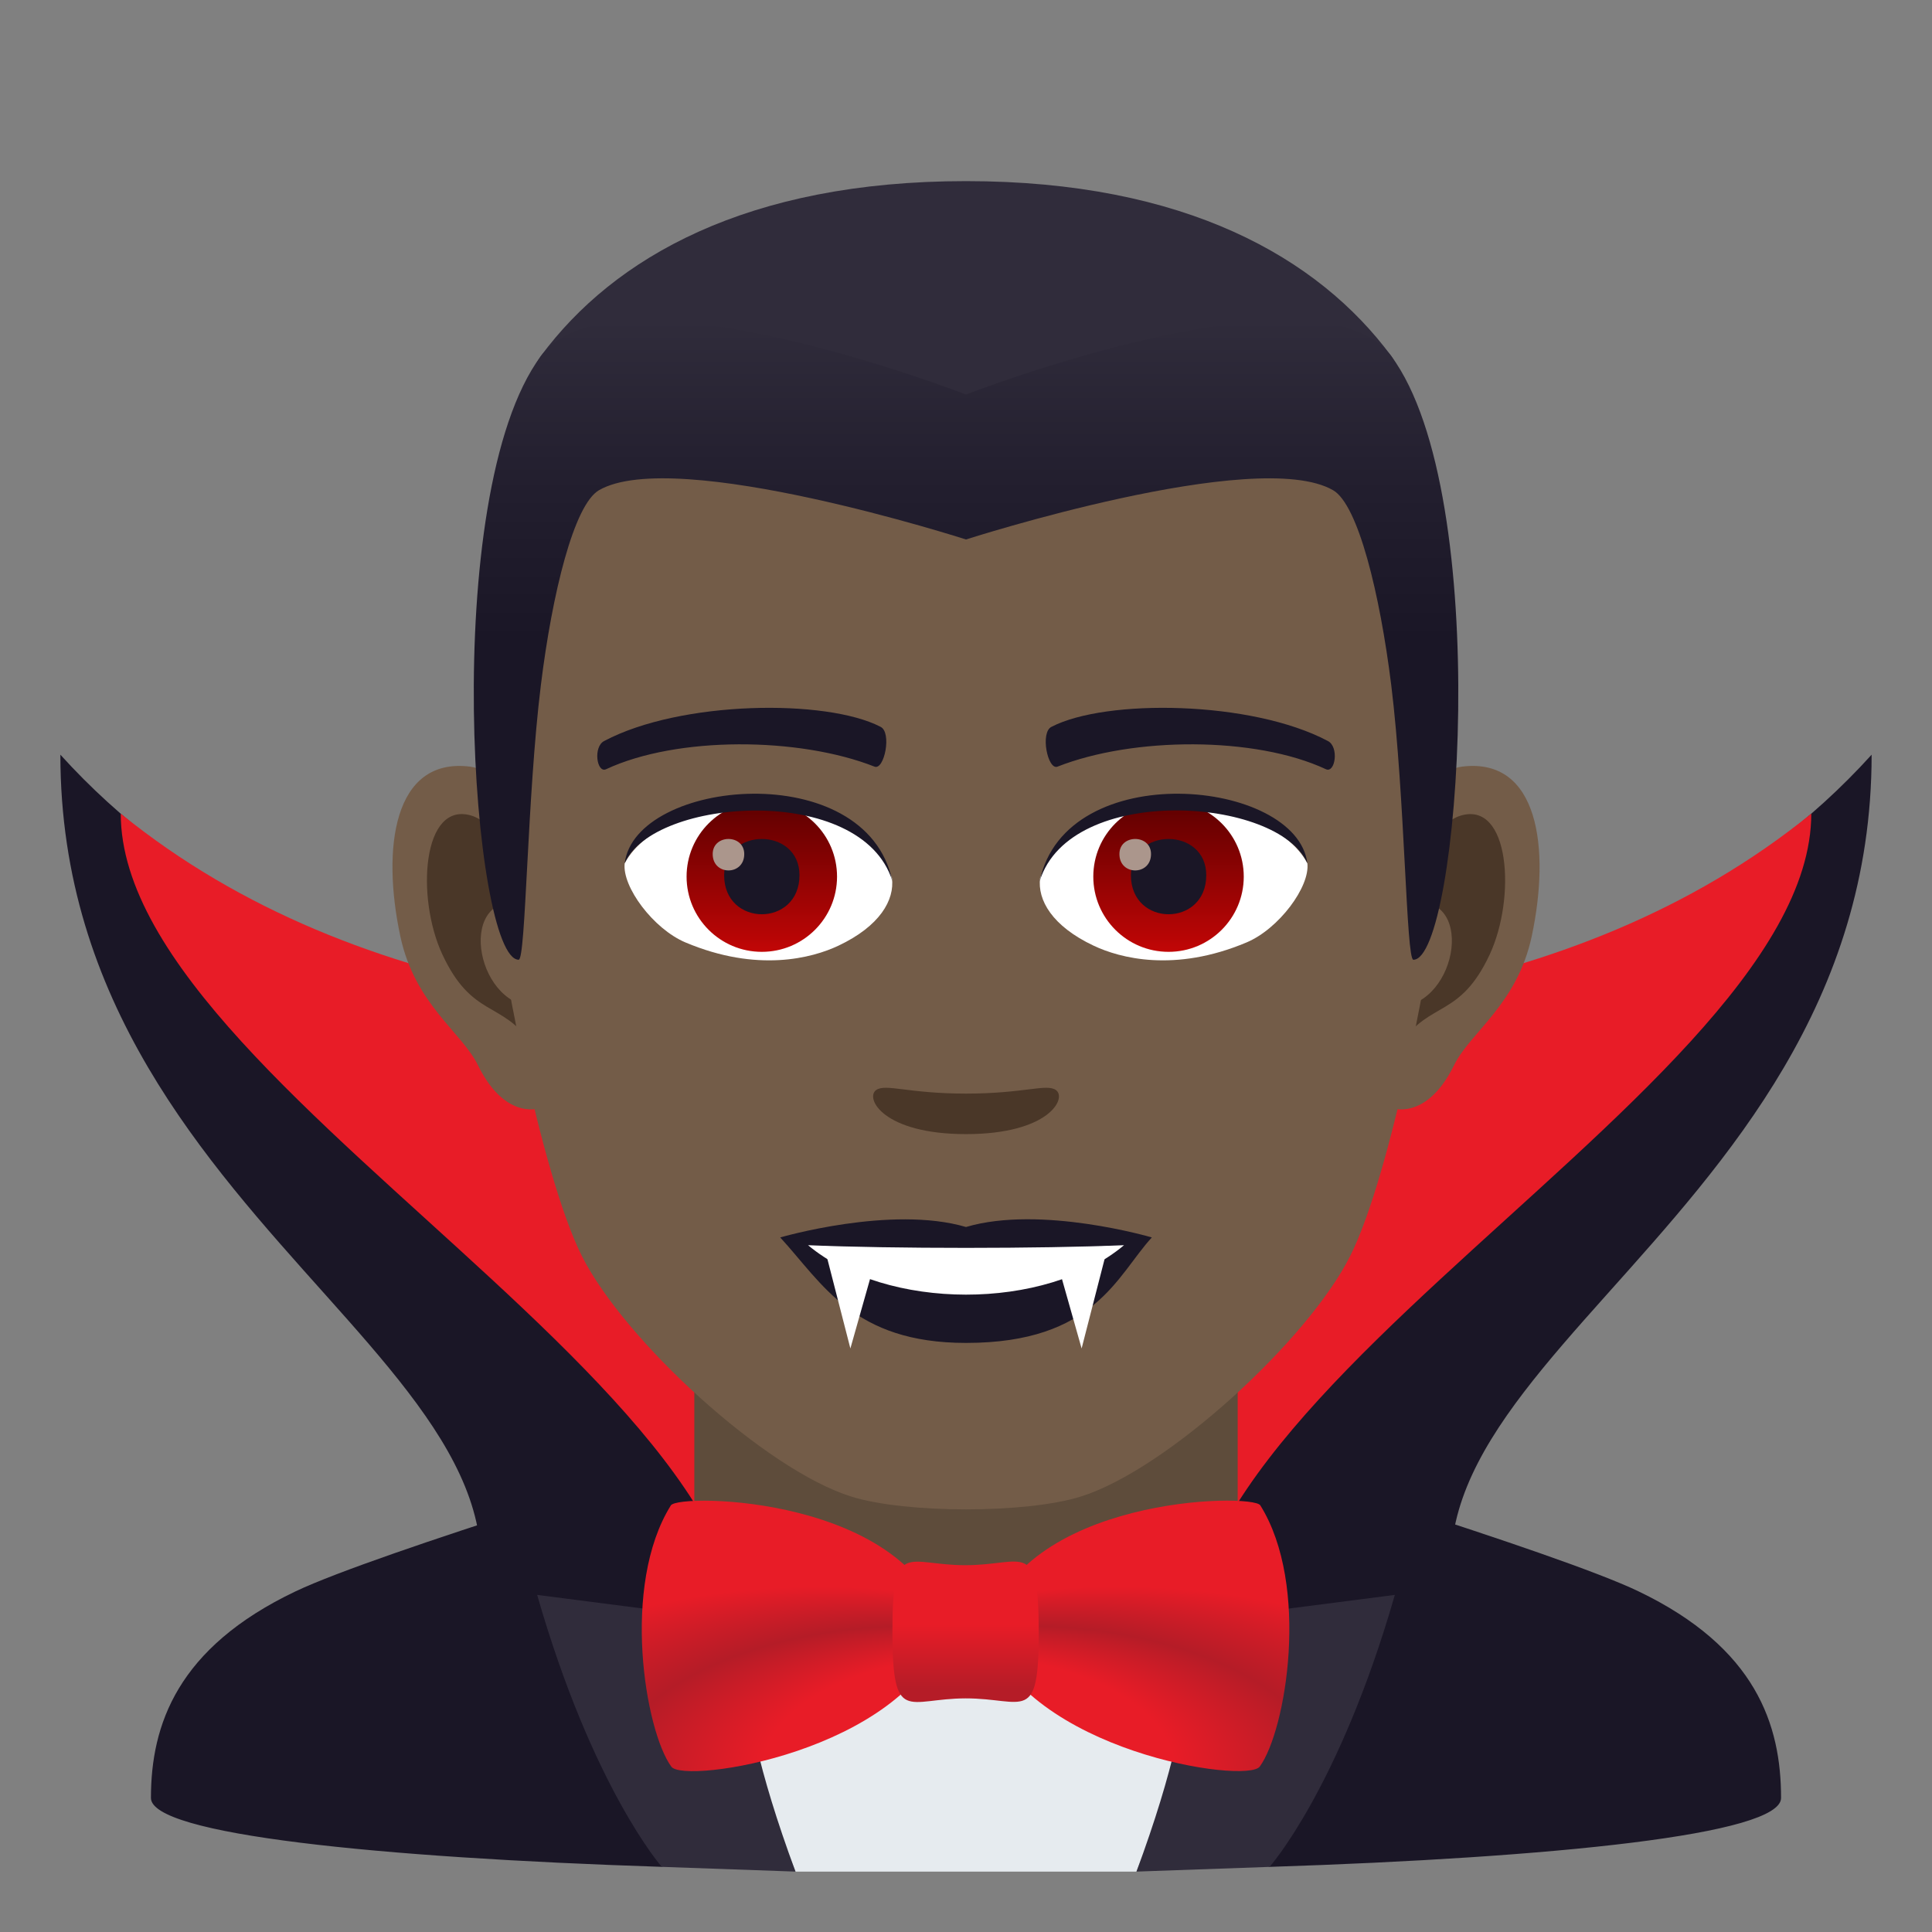 <?xml version="1.0" encoding="utf-8"?>
<!-- Generator: Adobe Illustrator 15.0.0, SVG Export Plug-In . SVG Version: 6.00 Build 0)  -->
<!DOCTYPE svg PUBLIC "-//W3C//DTD SVG 1.1//EN" "http://www.w3.org/Graphics/SVG/1.1/DTD/svg11.dtd">
<svg version="1.1" id="Layer_1" xmlns:x="http://ns.adobe.com/Extensibility/1.0/" xmlns:i="http://ns.adobe.com/AdobeIllustrator/10.0/" xmlns:graph="http://ns.adobe.com/Graphs/1.0/"
	 xmlns="http://www.w3.org/2000/svg" xmlns:xlink="http://www.w3.org/1999/xlink" xmlns:a="http://ns.adobe.com/AdobeSVGViewerExtensions/3.0/"
	 x="0px" y="0px" width="64px" height="64px" viewBox="0 0 64 64" enable-background="new 0 0 64 64" xml:space="preserve">
<rect x="0" y="0" width="64" height="64" fill="#808080" stroke="none"/>
<path fill="#1A1626" d="M9.786,52.718c2.702-1.289,13.492-4.544,13.492-4.544L40.7,48.138c0,0,10.89,3.283,13.575,4.576
	C58.18,54.587,59,57.144,59,59.56c0,1.213-7.519,1.975-16.944,2.283c-5.553-2.62-14.469-2.558-20.134-0.001
	C12.506,61.533,5,60.772,5,59.56C5,57.14,5.871,54.583,9.786,52.718z"/>
<path fill="#1A1626" d="M62,25c-8.074,8.921-20.783,8.976-30,8.97C22.783,33.976,10.076,33.921,2,25
	c0,16.412,19.279,21.005,12.486,30.964c-2.146,3.146,37.176,3.146,35.029,0C42.723,46.005,62,41.411,62,25z"/>
<path fill="#E81C27" d="M32,33.97c-9.217,0.006-19.984-0.515-28-7.017c0,9.726,26.279,21.068,19.486,31.025
	c-2.146,3.148,19.174,3.148,17.027,0c-6.793-9.957,19.488-21.299,19.488-31.025C51.986,33.455,41.217,33.976,32,33.97z"/>
<path fill="#5E4C3B" d="M23,49.946c0,0,2.889,2.832,9,2.832c6.113,0,9-2.832,9-2.832v-8.035H23V49.946z"/>
<path id="Path_426_" fill="#735C48" d="M48.441,25.394c-2.545,0.307-4.383,8.814-2.781,11.06c0.225,0.313,1.535,0.814,2.508-1.168
	c0.539-1.098,2.092-2.013,2.574-4.277C51.359,28.109,50.975,25.087,48.441,25.394z"/>
<path id="Path_425_" fill="#735C48" d="M15.561,25.394c2.545,0.307,4.383,8.814,2.781,11.06c-0.225,0.313-1.535,0.814-2.51-1.168
	c-0.537-1.098-2.092-2.013-2.572-4.277C12.641,28.109,13.027,25.087,15.561,25.394z"/>
<path id="Path_424_" fill="#4A3728" d="M48.373,27.023c-0.664,0.209-1.389,1.221-1.781,2.898c2.32-0.498,1.74,3.362-0.277,3.434
	c0.02,0.389,0.045,0.786,0.094,1.206c0.971-1.407,1.959-0.843,2.938-2.939C50.227,29.734,50.018,26.509,48.373,27.023z"/>
<path id="Path_423_" fill="#4A3728" d="M17.41,29.917c-0.395-1.676-1.117-2.686-1.781-2.895c-1.643-0.514-1.855,2.711-0.973,4.6
	c0.979,2.096,1.967,1.532,2.939,2.939c0.047-0.42,0.074-0.819,0.09-1.208C15.689,33.26,15.117,29.447,17.41,29.917z"/>
<path id="Path_422_" fill="#735C48" d="M32,9.035c-11.027,0-16.34,8.328-15.676,19.908c0.133,2.33,1.582,9.929,2.947,12.656
	c1.398,2.789,6.074,7.09,8.938,7.98c1.811,0.561,5.773,0.561,7.582,0c2.865-0.891,7.543-5.191,8.939-7.98
	c1.369-2.727,2.814-10.324,2.945-12.656C48.344,17.363,43.031,9.035,32,9.035z"/>
<path id="Path_421_" fill="#1A1626" d="M43.982,24.544c-2.521-1.336-7.348-1.4-9.146-0.469c-0.387,0.178-0.131,1.441,0.193,1.322
	c2.504-0.99,6.547-1.012,8.893,0.084C44.234,25.625,44.365,24.73,43.982,24.544z"/>
<path id="Path_420_" fill="#1A1626" d="M20.02,24.544c2.521-1.336,7.346-1.4,9.146-0.469c0.385,0.178,0.131,1.441-0.193,1.322
	c-2.51-0.99-6.547-1.012-8.895,0.084C19.768,25.625,19.639,24.73,20.02,24.544z"/>
<path id="Path_419_" fill="#4A3728" d="M34.977,36.108c-0.314-0.219-1.053,0.119-2.977,0.119c-1.92,0-2.66-0.338-2.975-0.119
	c-0.377,0.266,0.223,1.461,2.975,1.461C34.754,37.569,35.355,36.374,34.977,36.108z"/>
<path id="Path_418_" fill="#1A1626" d="M32,40.646c-2.479-0.729-6.154,0.346-6.154,0.346c1.398,1.521,2.424,3.494,6.154,3.494
	c4.275,0,5.002-2.24,6.156-3.494C38.156,40.991,34.48,39.911,32,40.646z"/>
<path id="Path_417_" fill="#FFFFFF" d="M26.768,41.249c2.602,2.176,7.852,2.191,10.467,0C34.463,41.366,29.559,41.368,26.768,41.249
	z"/>
<path id="Path_416_" fill="#FFFFFF" d="M29.547,29.085c0.094,0.73-0.402,1.594-1.773,2.242c-0.871,0.412-2.686,0.896-5.066-0.107
	c-1.066-0.449-2.107-1.848-2.014-2.623C21.984,26.167,28.338,25.812,29.547,29.085z"/>
<linearGradient id="Oval_1_" gradientUnits="userSpaceOnUse" x1="-424.582" y1="477.465" x2="-424.582" y2="478.224" gradientTransform="matrix(6.57 0 0 -6.57 2814.78 3168.528)">
	<stop  offset="0" style="stop-color:#C20606"/>
	<stop  offset="1" style="stop-color:#5E0000"/>
	<a:midPointStop  offset="0" style="stop-color:#C20606"/>
	<a:midPointStop  offset="0.5" style="stop-color:#C20606"/>
	<a:midPointStop  offset="1" style="stop-color:#5E0000"/>
</linearGradient>
<circle id="Oval_53_" fill="url(#Oval_1_)" cx="25.236" cy="29.039" r="2.492"/>
<path id="Path_390_" fill="#1A1626" d="M23.988,28.992c0,1.725,2.496,1.725,2.496,0C26.484,27.392,23.988,27.392,23.988,28.992z"/>
<path id="Path_389_" fill="#AB968C" d="M23.609,28.292c0,0.723,1.045,0.723,1.045,0C24.654,27.625,23.609,27.625,23.609,28.292z"/>
<path id="Path_388_" fill="#1A1626" d="M29.559,29.181c-1.014-3.25-7.926-2.77-8.865-0.584
	C21.041,25.798,28.695,25.058,29.559,29.181z"/>
<path id="Path_387_" fill="#FFFFFF" d="M34.455,29.085c-0.094,0.73,0.4,1.594,1.773,2.242c0.871,0.412,2.684,0.896,5.064-0.107
	c1.07-0.449,2.109-1.848,2.016-2.623C42.018,26.167,35.662,25.812,34.455,29.085z"/>
<linearGradient id="Oval_2_" gradientUnits="userSpaceOnUse" x1="-425.23" y1="477.465" x2="-425.23" y2="478.224" gradientTransform="matrix(6.57 0 0 -6.57 2832.511 3168.528)">
	<stop  offset="0" style="stop-color:#C20606"/>
	<stop  offset="1" style="stop-color:#5E0000"/>
	<a:midPointStop  offset="0" style="stop-color:#C20606"/>
	<a:midPointStop  offset="0.5" style="stop-color:#C20606"/>
	<a:midPointStop  offset="1" style="stop-color:#5E0000"/>
</linearGradient>
<circle id="Oval_52_" fill="url(#Oval_2_)" cx="38.709" cy="29.039" r="2.492"/>
<path id="Path_386_" fill="#1A1626" d="M37.463,28.992c0,1.725,2.496,1.725,2.496,0C39.959,27.392,37.463,27.392,37.463,28.992z"/>
<path id="Path_385_" fill="#AB968C" d="M37.082,28.292c0,0.723,1.047,0.723,1.047,0C38.129,27.625,37.082,27.625,37.082,28.292z"/>
<path id="Path_384_" fill="#1A1626" d="M34.443,29.181c1.012-3.248,7.92-2.783,8.865-0.584
	C42.957,25.798,35.307,25.058,34.443,29.181z"/>
<path fill="#302C3B" d="M46.086,11.793C43.672,8.533,39.254,6,32,6c-7.252,0-11.668,2.532-14.082,5.793
	C14.5,16.41,49.502,16.41,46.086,11.793z"/>
<linearGradient id="SVGID_1_" gradientUnits="userSpaceOnUse" x1="32.002" y1="31.793" x2="32.002" y2="10.614">
	<stop  offset="0.5" style="stop-color:#1A1626"/>
	<stop  offset="0.757" style="stop-color:#231F2F"/>
	<stop  offset="1" style="stop-color:#302C3B"/>
	<a:midPointStop  offset="0.5" style="stop-color:#1A1626"/>
	<a:midPointStop  offset="0.6" style="stop-color:#1A1626"/>
	<a:midPointStop  offset="1" style="stop-color:#302C3B"/>
</linearGradient>
<path fill="url(#SVGID_1_)" d="M46.086,11.793C43.672,8.533,32,13.069,32,13.069s-11.668-4.536-14.082-1.275
	C14.5,16.41,15.66,31.792,17.182,31.792c0.24,0,0.275-5.381,0.736-9.104c0.373-3.029,1.094-5.969,1.924-6.449
	C22.373,14.773,32,17.871,32,17.871s9.629-3.098,12.162-1.631c0.828,0.48,1.547,3.42,1.924,6.449
	c0.459,3.723,0.494,9.104,0.734,9.104C48.342,31.792,49.502,16.41,46.086,11.793z"/>
<polygon fill="#E6EBEF" points="23.276,54.345 26.352,61.999 37.647,61.999 40.722,54.345 "/>
<path fill="#302C3B" d="M42.056,61.843c0,0,2.307-2.6,4.15-9.01l-7.123,0.918c0,0,1.102,1.385-1.436,8.248L42.056,61.843z"/>
<path fill="#302C3B" d="M21.922,61.842c0,0-2.286-2.599-4.128-9.009l7.121,0.918c0,0-1.103,1.385,1.437,8.248L21.922,61.842z"/>
<radialGradient id="SVGID_2_" cx="690.419" cy="-134.912" r="29.205" fx="667.051" fy="-124.315" gradientTransform="matrix(-0.961 -1.000000e-004 -5.047310e-005 -0.505 679.47 -5.424)" gradientUnits="userSpaceOnUse">
	<stop  offset="0.261" style="stop-color:#E81C27"/>
	<stop  offset="0.364" style="stop-color:#B51C27"/>
	<stop  offset="0.503" style="stop-color:#E81C27"/>
	<a:midPointStop  offset="0.261" style="stop-color:#E81C27"/>
	<a:midPointStop  offset="0.5" style="stop-color:#E81C27"/>
	<a:midPointStop  offset="0.364" style="stop-color:#B51C27"/>
	<a:midPointStop  offset="0.5" style="stop-color:#B51C27"/>
	<a:midPointStop  offset="0.503" style="stop-color:#E81C27"/>
</radialGradient>
<path fill="url(#SVGID_2_)" d="M31.311,54.065c-1.404,3.967-8.645,5.043-9.072,4.459c-0.869-1.191-1.674-6-0.016-8.656
	C22.479,49.458,30.238,49.552,31.311,54.065z"/>
<radialGradient id="SVGID_3_" cx="17.977" cy="-134.605" r="29.203" fx="-5.39" fy="-124.009" gradientTransform="matrix(0.961 -3.000000e-004 1.514193e-004 -0.505 30.932 -5.338)" gradientUnits="userSpaceOnUse">
	<stop  offset="0.261" style="stop-color:#E81C27"/>
	<stop  offset="0.364" style="stop-color:#B51C27"/>
	<stop  offset="0.503" style="stop-color:#E81C27"/>
	<a:midPointStop  offset="0.261" style="stop-color:#E81C27"/>
	<a:midPointStop  offset="0.5" style="stop-color:#E81C27"/>
	<a:midPointStop  offset="0.364" style="stop-color:#B51C27"/>
	<a:midPointStop  offset="0.5" style="stop-color:#B51C27"/>
	<a:midPointStop  offset="0.503" style="stop-color:#E81C27"/>
</radialGradient>
<path fill="url(#SVGID_3_)" d="M32.658,54.065c1.404,3.967,8.646,5.041,9.073,4.455c0.869-1.191,1.675-5.998,0.018-8.654
	C41.493,49.456,33.733,49.552,32.658,54.065z"/>
<linearGradient id="SVGID_4_" gradientUnits="userSpaceOnUse" x1="70.024" y1="56.533" x2="70.024" y2="51.881" gradientTransform="matrix(1.136 -2.000000e-004 -2.000000e-004 1 -47.544 -0.138)">
	<stop  offset="0.097" style="stop-color:#B51C27"/>
	<stop  offset="0.551" style="stop-color:#E81C27"/>
	<a:midPointStop  offset="0.097" style="stop-color:#B51C27"/>
	<a:midPointStop  offset="0.5" style="stop-color:#B51C27"/>
	<a:midPointStop  offset="0.551" style="stop-color:#E81C27"/>
</linearGradient>
<path fill="url(#SVGID_4_)" d="M31.989,56.261c-1.941,0.002-2.421,0.893-2.427-2.203c-0.003-3.098,0.479-2.205,2.422-2.209
	c1.941,0,2.421-0.896,2.426,2.203C34.414,57.147,33.933,56.259,31.989,56.261z"/>
<polygon fill="#FFFFFF" points="27.299,41.28 28.17,44.669 29.098,41.392 "/>
<polygon fill="#FFFFFF" points="36.701,41.28 35.83,44.669 34.902,41.392 "/>
</svg>
